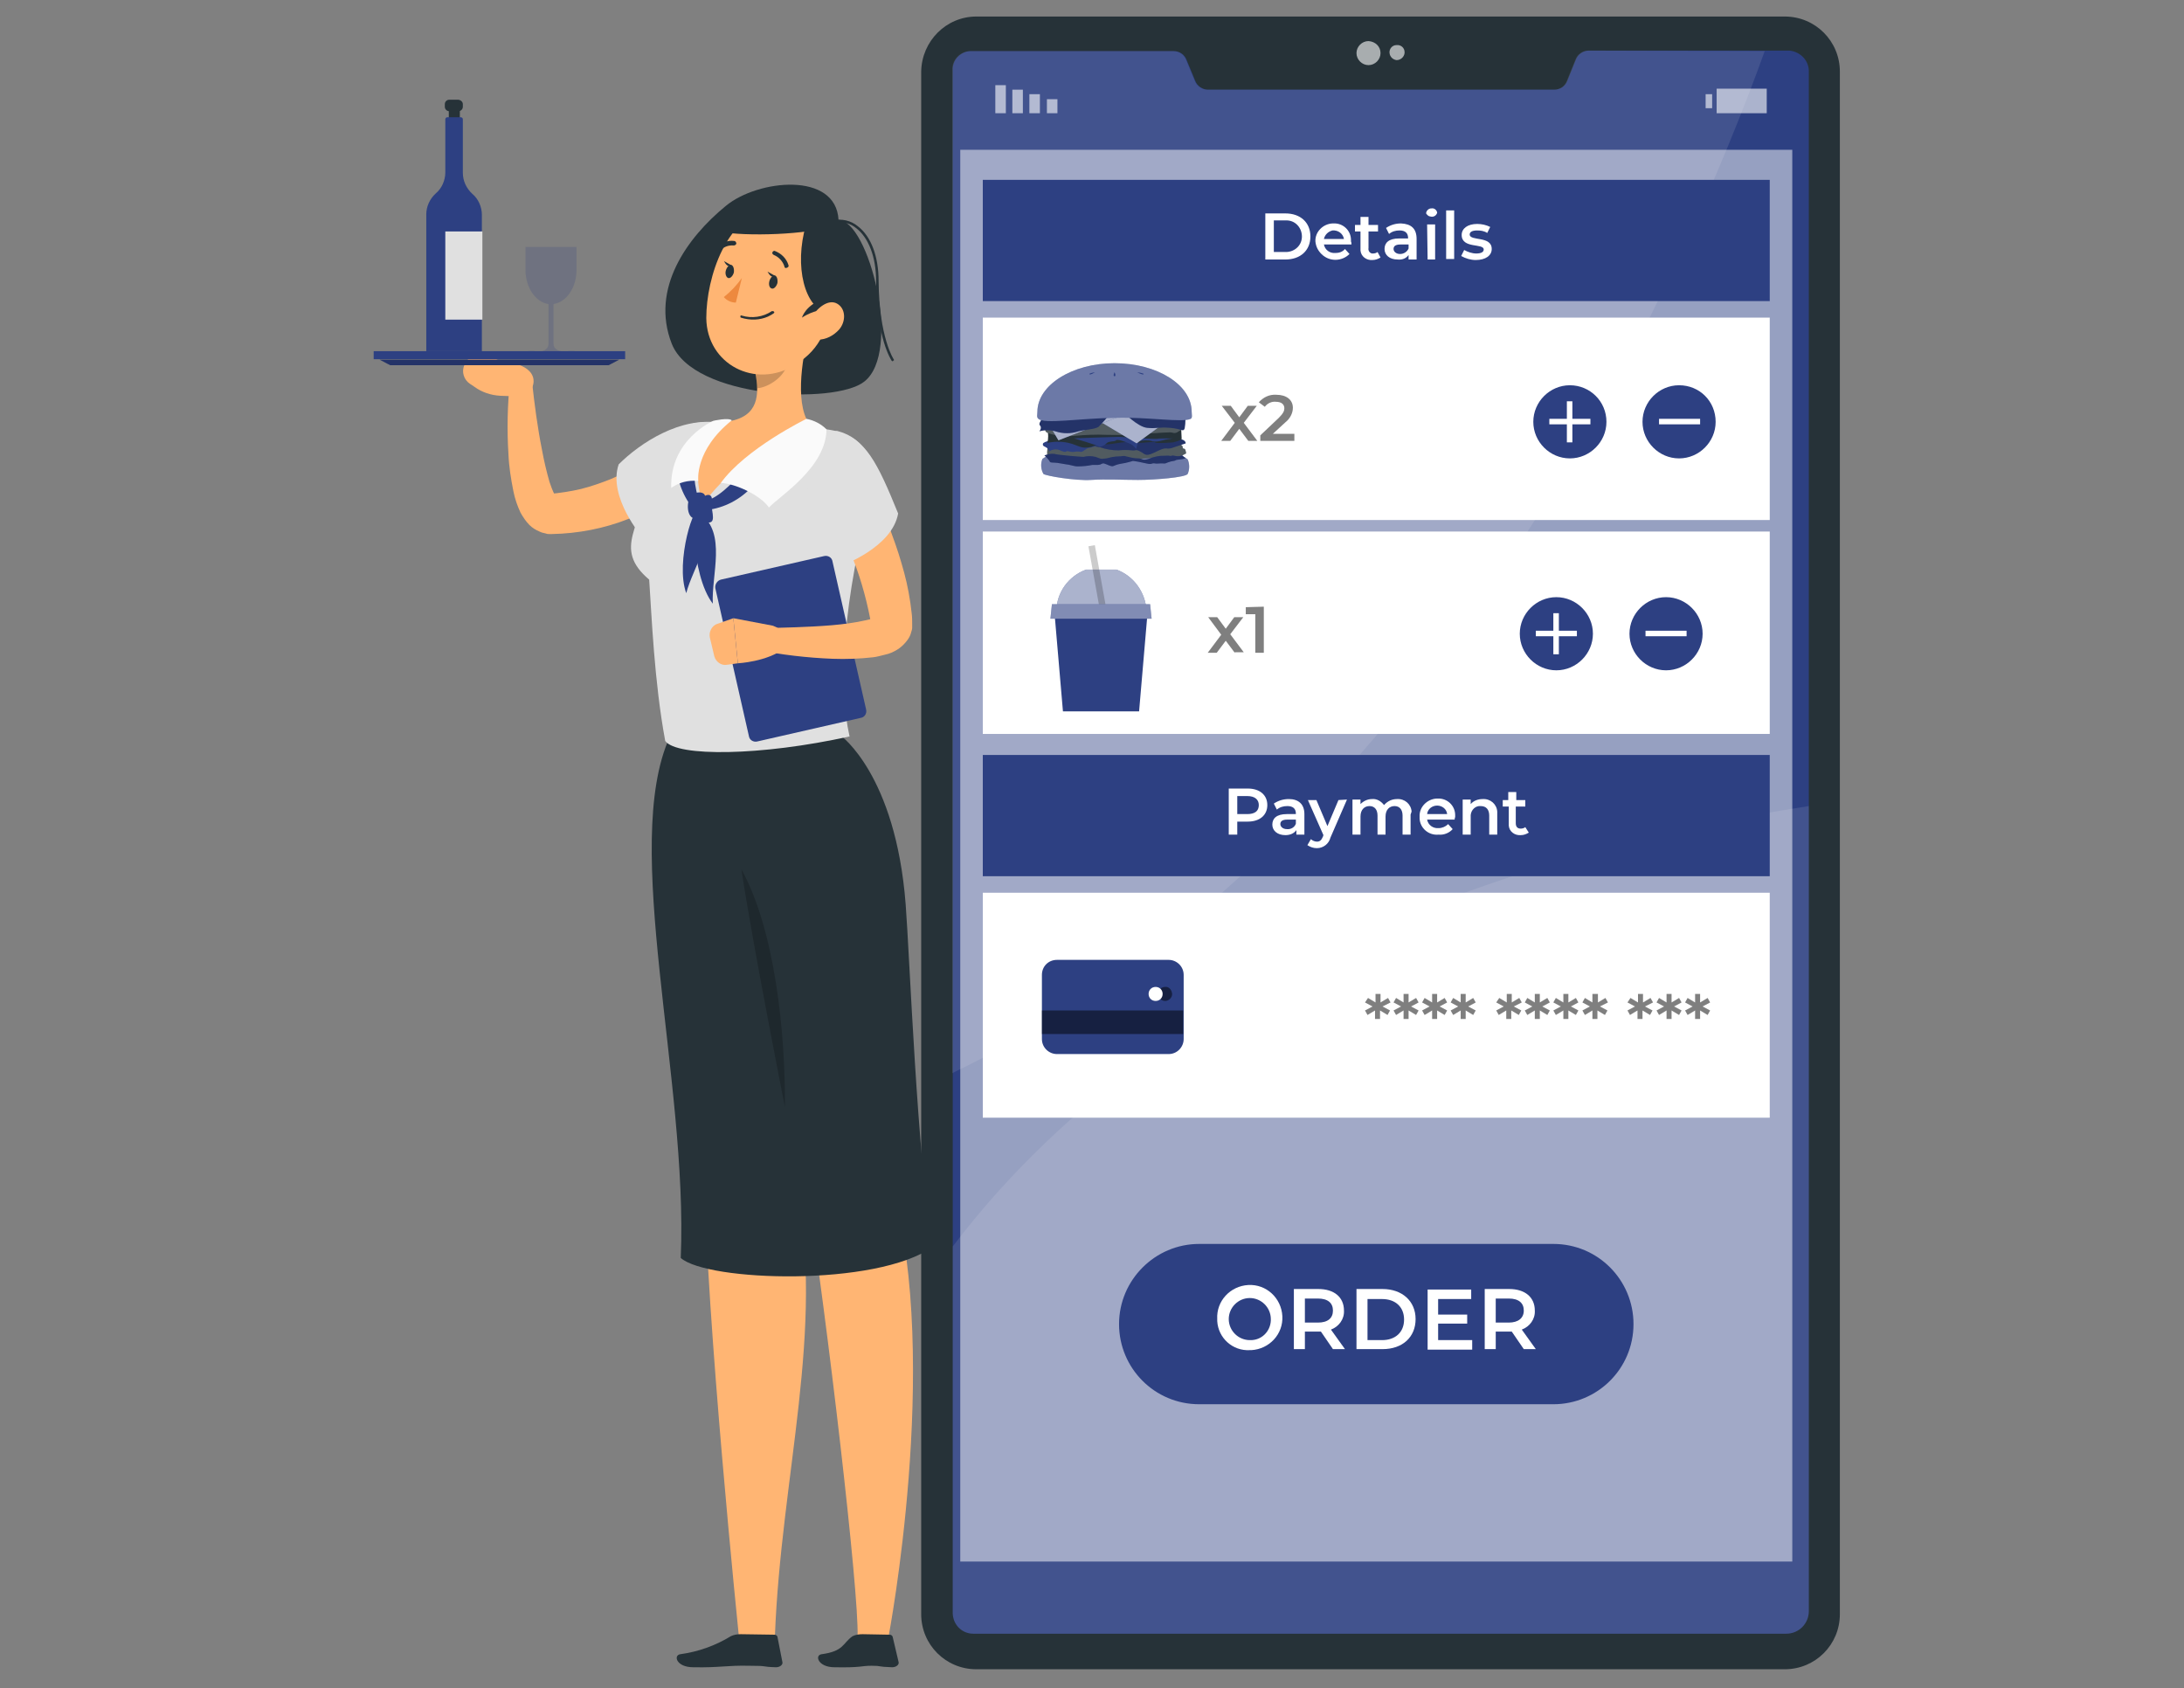 <?xml version="1.0" encoding="utf-8"?>
<!-- Generator: Adobe Illustrator 24.0.1, SVG Export Plug-In . SVG Version: 6.00 Build 0)  -->
<svg version="1.1" id="Camada_1" xmlns="http://www.w3.org/2000/svg" xmlns:xlink="http://www.w3.org/1999/xlink" x="0px" y="0px"
	 viewBox="0 0 436 337" style="enable-background:new 0 0 436 337;" xml:space="preserve">
<rect x="0" y="0" width="436" height="337" fill="#808080" stroke="none"/>
<style type="text/css">
	.st0{fill:#263238;}
	.st1{fill:#2D4082;}
	.st2{opacity:0.1;fill:#FFFFFF;enable-background:new    ;}
	.st3{opacity:0.6;fill:#FFFFFF;enable-background:new    ;}
	.st4{opacity:0.5;fill:#FFFFFF;enable-background:new    ;}
	.st5{fill:#FFFFFF;}
	.st6{opacity:0.5;}
	.st7{opacity:0.3;fill:#FFFFFF;enable-background:new    ;}
	.st8{opacity:0.2;fill:#FFFFFF;enable-background:new    ;}
	.st9{opacity:0.2;enable-background:new    ;}
	.st10{opacity:0.4;fill:#FFFFFF;enable-background:new    ;}
	.st11{fill:#FFB573;}
	.st12{fill:#E0E0E0;}
	.st13{fill:#ED893E;}
	.st14{fill:#FAFAFA;}
	.st15{opacity:0.2;fill:#2D4082;enable-background:new    ;}
</style>
<g id="freepik--Device--inject-70">
	<path class="st0" d="M194.9,3.3h161.4c6.1,0,11,4.9,11,11v307.9c0,6.1-4.9,11-11,11H194.9c-6.1,0-11-4.9-11-11V14.3
		C184,8.2,188.9,3.3,194.9,3.3z"/>
	<path class="st1" d="M361.1,14.4v307.2c0,2.5-2,4.5-4.5,4.5c0,0,0,0-0.1,0H194.3c-2.2,0-4-1.7-4.1-4c0-0.1,0-0.1,0-0.2V14
		c-0.1-2,1.5-3.7,3.5-3.8c0,0,0,0,0,0h40.6c1.2,0,2.2,0.7,2.6,1.8l1.7,4.1c0.4,1.1,1.5,1.8,2.6,1.8h69.1c1.2,0,2.2-0.7,2.6-1.8
		l1.7-4.2c0.4-1.1,1.5-1.8,2.6-1.8h40C359.4,10.3,361.2,12.1,361.1,14.4z"/>
	<path class="st2" d="M352.3,10.2c-15.1,41.9-64.4,157-162.2,204V14c-0.1-2,1.5-3.7,3.5-3.8c0,0,0,0,0,0h40.6c1.2,0,2.2,0.7,2.6,1.8
		l1.7,4.1c0.4,1.1,1.5,1.8,2.6,1.8h69.1c1.2,0,2.2-0.7,2.6-1.8l1.7-4.2c0.4-1.1,1.5-1.8,2.6-1.8L352.3,10.2z"/>
	<path class="st2" d="M361.1,160.9v160.7c0,2.5-2,4.5-4.5,4.5c0,0,0,0-0.1,0H194.3c-2.2,0-4-1.7-4.1-4c0-0.1,0-0.1,0-0.2v-73.1
		C235.3,189.4,313,168.3,361.1,160.9z"/>
	<path class="st3" d="M275.6,10.6c0,1.3-1.1,2.4-2.4,2.4c-1.3,0-2.4-1.1-2.4-2.4c0-1.3,1.1-2.4,2.4-2.4l0,0
		C274.6,8.3,275.6,9.3,275.6,10.6z"/>
	<path class="st3" d="M280.4,10.6c-0.1,0.8-0.8,1.4-1.6,1.4c-0.7-0.1-1.3-0.6-1.4-1.4c-0.1-0.8,0.5-1.6,1.4-1.6
		c0.8-0.1,1.6,0.5,1.6,1.4C280.4,10.5,280.4,10.6,280.4,10.6z"/>
	<rect x="191.7" y="29.9" class="st4" width="166.1" height="281.8"/>
	<rect x="196.2" y="63.4" class="st5" width="157.1" height="40.4"/>
	<rect x="196.2" y="106.1" class="st5" width="157.1" height="40.4"/>
	<rect x="196.2" y="35.9" class="st1" width="157.1" height="24.2"/>
	<g class="st6">
		<path d="M249.2,88l-1.8-2.4l-1.8,2.4h-1.8l2.7-3.6l-2.6-3.4h1.8l1.7,2.3l1.7-2.3h1.8l-2.6,3.4L251,88L249.2,88z"/>
		<path d="M258.4,86.5V88h-6.8v-1.1l3.7-3.5c0.9-0.9,1.1-1.4,1.1-1.9c0-0.8-0.6-1.3-1.7-1.3c-0.8-0.1-1.7,0.3-2.2,1l-1.2-0.9
			c0.9-1,2.1-1.6,3.5-1.5c2,0,3.3,1,3.3,2.6c0,1.1-0.6,2.2-1.5,2.9l-2.5,2.3H258.4z"/>
	</g>
	<path class="st1" d="M320.7,84.2c0,4-3.3,7.3-7.3,7.3s-7.3-3.3-7.3-7.3s3.3-7.3,7.3-7.3c0,0,0,0,0,0
		C317.4,76.9,320.7,80.1,320.7,84.2z"/>
	<rect x="312.8" y="80.1" class="st5" width="1.1" height="8.2"/>
	<rect x="309.3" y="83.6" class="st5" width="8.2" height="1.1"/>
	<path class="st1" d="M342.5,84.2c0,4-3.3,7.3-7.3,7.3s-7.3-3.3-7.3-7.3c0-4,3.3-7.3,7.3-7.3l0,0C339.3,76.9,342.5,80.1,342.5,84.2z
		"/>
	<rect x="331.2" y="83.6" class="st5" width="8.2" height="1.1"/>
	<path class="st1" d="M209.4,90.9c-0.5,0.2-0.9,0.4-1.3,0.7c-0.4,1-0.3,2.1,0.2,3c0.5,0.4,6.4,1.4,9.5,1.2s6.1,0,9.4,0
		c3.3,0,9.5-0.5,9.9-1.2c0.4-0.9,0.4-2,0-2.9c-1.4-1.1-3.1-1.7-4.9-1.6C230.3,90.4,209.4,90.9,209.4,90.9z"/>
	<path class="st7" d="M209.4,90.9c-0.5,0.2-0.9,0.4-1.3,0.7c-0.4,1-0.3,2.1,0.2,3c0.5,0.4,6.4,1.4,9.5,1.2s6.1,0,9.4,0
		c3.3,0,9.5-0.5,9.9-1.2c0.4-0.9,0.4-2,0-2.9c-1.4-1.1-3.1-1.7-4.9-1.6C230.3,90.4,209.4,90.9,209.4,90.9z"/>
	<path class="st0" d="M209.2,88.9c-0.1,0.6-0.3,1.9,0,2.2c1.8,0.8,3.7,1.1,5.7,0.8c2.1-0.2,4.3-0.3,6.5-0.2c3.6,0,5.1,0.2,5.9,0
		c0.7-0.2,1.7-0.2,3.1-0.3c1.3-0.1,3.2-0.2,3.7-0.2c0.5,0,0.8,0.3,1.4,0c0.4-0.2,0.9-0.5,1.3-0.7c0,0-0.1-0.8-0.3-0.9
		c-0.2-0.1-0.4,0-0.4-0.3c0-0.3,0-0.2-0.2-0.4c-0.2-0.3-0.5-0.6-0.5-0.6L209.2,88.9z"/>
	<path class="st8" d="M209.2,88.9c-0.1,0.6-0.3,1.9,0,2.2c1.8,0.8,3.7,1.1,5.7,0.8c2.1-0.2,4.3-0.3,6.5-0.2c3.6,0,5.1,0.2,5.9,0
		c0.7-0.2,1.7-0.2,3.1-0.3c1.3-0.1,3.2-0.2,3.7-0.2c0.5,0,0.8,0.3,1.4,0c0.4-0.2,0.9-0.5,1.3-0.7c0,0-0.1-0.8-0.3-0.9
		c-0.2-0.1-0.4,0-0.4-0.3c0-0.3,0-0.2-0.2-0.4c-0.2-0.3-0.5-0.6-0.5-0.6L209.2,88.9z"/>
	<path class="st1" d="M219.7,89.3c1.1,0.4,2.4,0.6,3.6,0.6c0.9-0.1,1.8-0.1,2.7,0c0.9,0.1,0.6-0.3,1.6,0.2c1,0.5,1,1.1,2.7,0.3
		c1.7-0.8,1.9-0.9,2.5-0.9c0.5,0.1,1,0,1.5-0.2c0.6-0.2,2.4-0.8,2.4-0.8s0.1-0.8-1.5-0.9c-1.5,0-17.5,0.5-17.9,0.9
		C216.8,88.9,219.7,89.3,219.7,89.3z"/>
	<path class="st9" d="M219.7,89.3c1.1,0.4,2.4,0.6,3.6,0.6c0.9-0.1,1.8-0.1,2.7,0c0.9,0.1,0.6-0.3,1.6,0.2c1,0.5,1,1.1,2.7,0.3
		c1.7-0.8,1.9-0.9,2.5-0.9c0.5,0.1,1,0,1.5-0.2c0.6-0.2,2.4-0.8,2.4-0.8s0.1-0.8-1.5-0.9c-1.5,0-17.5,0.5-17.9,0.9
		C216.8,88.9,219.7,89.3,219.7,89.3z"/>
	<path class="st1" d="M210.8,87.7c0,0-2.6,0.4-2.6,0.9c-0.1,0.5,0.4,0.5,0.8,0.8c0.2,0.2,0.4,0.4,0.5,0.7c0.5-0.4,1.3-0.5,1.9-0.3
		c0.9,0.4,1.3,0.5,1.5,0.3c0.2-0.2,0.7,0.2,1.5,0.1c0.4-0.1,0.9-0.1,1.4,0c0.5,0,1.2-0.9,1.7-0.8c0.8-0.2,1.6-0.4,2.4-0.8
		L210.8,87.7z"/>
	<path class="st0" d="M209.1,84.1c-0.2,0.6-0.2,1.2,0,1.7c0.2,0.8,0.2,1.7,0,2.6c1.4-0.3,2.8-0.3,4.2,0c2.1,0.5,2.5,1.3,4.6,0.8
		c0.9-0.4,1.9-0.5,2.9-0.5c1.5,0,3.6-0.7,5.5-0.4c1.8,0.3,4.2-0.3,4.3,0c0.1,0.3,3.6,0,3.6,0s1.7-0.4,1.7-0.7s-0.2-4.3-0.2-4.3
		L209.1,84.1z"/>
	<path class="st1" d="M214.4,87.5c0,0,7.8-0.3,8.9-0.3s1.9,0.2,3.7,0.2c1.3,0.1,2.5,0.2,3.8,0.2c1.7-0.2,3.3,0,3.5-0.1
		c-0.7,0.1-1.5,0.2-2.2,0.4c-0.7,0.2-1.4,0.3-2,0.2c-0.5-0.2-1-0.2-1.6-0.2c-0.1,0.1-1.1,0-1.3,0.3c-0.2,0.3-0.3,1.4-0.4,1.4
		c-0.4-0.5-0.8-0.9-1.4-1.1c-0.9-0.4-2.4-0.9-2.6-0.6c-0.2,0.3-1.5,0.1-1.9,0.6c-0.4,0.4-0.9,0.6-1.4,0.7
		C219.3,88.9,214.4,87.5,214.4,87.5z"/>
	<path class="st0" d="M208.8,84c-0.1,0.6-0.3,1.9,0,2.2s2.5,1.1,5.7,0.8c2.1-0.2,4.3-0.3,6.4-0.2c3.6,0,5.1,0.2,5.9,0
		c1-0.2,2-0.3,3.1-0.3c1.3-0.1,3.2-0.2,3.7-0.2s0.8,0.3,1.4,0c0.4-0.3,0.9-0.5,1.3-0.7c0,0-0.1-0.8-0.3-0.9c-0.2-0.1-0.4,0-0.4-0.3
		c0-0.3,0-0.2-0.2-0.4l-0.5-0.6L208.8,84z"/>
	<path class="st8" d="M208.8,84c-0.1,0.6-0.3,1.9,0,2.2s2.5,1.1,5.7,0.8c2.1-0.2,4.3-0.3,6.4-0.2c3.6,0,5.1,0.2,5.9,0
		c1-0.2,2-0.3,3.1-0.3c1.3-0.1,3.2-0.2,3.7-0.2s0.8,0.3,1.4,0c0.4-0.3,0.9-0.5,1.3-0.7c0,0-0.1-0.8-0.3-0.9c-0.2-0.1-0.4,0-0.4-0.3
		c0-0.3,0-0.2-0.2-0.4l-0.5-0.6L208.8,84z"/>
	<polygon class="st1" points="217,82.6 226.9,88.5 235.4,82.3 	"/>
	<polygon class="st3" points="217,82.6 226.9,88.5 235.4,82.3 	"/>
	<polygon class="st1" points="208.1,82.5 211.3,87.9 224.6,82.7 	"/>
	<polygon class="st3" points="208.1,82.5 211.3,87.9 224.6,82.7 	"/>
	<path class="st1" d="M208.8,82.8c0,0-1.7,1.6-1.2,2.1c0.5,0.5-0.1,1.2-0.1,1.2c1-0.3,2.2-0.3,3.2,0c1.5,0.5,3.1,0.5,4.6,0
		c1-0.3,3.3-0.4,4-0.9c0.9-0.9,1.7-1.8,2.4-2.8L208.8,82.8z"/>
	<path class="st1" d="M224.3,82.3c0,0,2.8,2.9,4.7,3.1c2,0.2,2.2-0.2,4.6,0s2.6,0.9,2.9,0.1c0.2-1.2,0.2-2.4,0-3.5L224.3,82.3z"/>
	<path class="st9" d="M208.8,82.8c0,0-1.7,1.6-1.2,2.1c0.5,0.5-0.1,1.2-0.1,1.2c1-0.3,2.2-0.3,3.2,0c1.5,0.5,3.1,0.5,4.6,0
		c1-0.3,3.3-0.4,4-0.9c0.9-0.9,1.7-1.8,2.4-2.8L208.8,82.8z"/>
	<path class="st9" d="M224.3,82.3c0,0,2.8,2.9,4.7,3.1c2,0.2,2.2-0.2,4.6,0s2.6,0.9,2.9,0.1c0.2-1.2,0.2-2.4,0-3.5L224.3,82.3z"/>
	<path class="st1" d="M208.5,90.9c0.6-0.2,1.3-0.4,2-0.3c0.4,0.2,5.4,0.6,5.8,0.6c0.8-0.2,1.6-0.2,2.4,0c1,0.3,0.8,0.5,2.2,0.3
		c0.8-0.2,1.6-0.4,2.5-0.4c0.7,0,0.9-0.2,1.4,0c0.8,0.2,1.6,0.4,2.4,0.4c0.9,0,0.8,0.5,2.1,0.1c0.7-0.3,1.5-0.5,2.3-0.6
		c0.7,0,1.7-0.1,2,0s0.1-0.2,1,0c0.5,0.1,0.9,0.1,1.4-0.1c0.2,0.2,0.4,0.4,0.6,0.5c0.3,0.2-1.2,0.3-1.7,0.4
		c-0.5,0.1,0.2,0.1-1.1,0.3c-1.2,0.3-0.9,0.5-1.8,0.4c-1,0-0.9,0.1-1.5,0c-0.7-0.1-0.4,0.3-1.7,0c-0.9-0.2-1.8-0.4-2.7-0.5
		c-0.2,0,0.6-0.1-0.6,0.2s-0.3,0.1-1.9,0.4c-1.5,0.3-1.2,0.7-2.2,0.3c-1-0.4-1.1-0.5-1.5-0.3s-0.1,0.1-0.7,0.2c-0.7,0-0.4,0-1.1,0
		c-1,0.2-2,0.3-3,0.3c-0.7,0-1.7-0.4-2.2-0.4c-0.6-0.1-1.2-0.2-1.8-0.3c-0.8-0.1-1.3,0-1.5-0.2C209.4,91.7,208.5,90.9,208.5,90.9z"
		/>
	<path class="st9" d="M208.5,90.9c0.6-0.2,1.3-0.4,2-0.3c0.4,0.2,5.4,0.6,5.8,0.6c0.8-0.2,1.6-0.2,2.4,0c1,0.3,0.8,0.5,2.2,0.3
		c0.8-0.2,1.6-0.4,2.5-0.4c0.7,0,0.9-0.2,1.4,0c0.8,0.2,1.6,0.4,2.4,0.4c0.9,0,0.8,0.5,2.1,0.1c0.7-0.3,1.5-0.5,2.3-0.6
		c0.7,0,1.7-0.1,2,0s0.1-0.2,1,0c0.5,0.1,0.9,0.1,1.4-0.1c0.2,0.2,0.4,0.4,0.6,0.5c0.3,0.2-1.2,0.3-1.7,0.4
		c-0.5,0.1,0.2,0.1-1.1,0.3c-1.2,0.3-0.9,0.5-1.8,0.4c-1,0-0.9,0.1-1.5,0c-0.7-0.1-0.4,0.3-1.7,0c-0.9-0.2-1.8-0.4-2.7-0.5
		c-0.2,0,0.6-0.1-0.6,0.2s-0.3,0.1-1.9,0.4c-1.5,0.3-1.2,0.7-2.2,0.3c-1-0.4-1.1-0.5-1.5-0.3s-0.1,0.1-0.7,0.2c-0.7,0-0.4,0-1.1,0
		c-1,0.2-2,0.3-3,0.3c-0.7,0-1.7-0.4-2.2-0.4c-0.6-0.1-1.2-0.2-1.8-0.3c-0.8-0.1-1.3,0-1.5-0.2C209.4,91.7,208.5,90.9,208.5,90.9z"
		/>
	<path class="st1" d="M237.7,83.6c0.4-0.2,0.2-0.9,0.2-1.4c0-5.4-6.9-9.7-15.4-9.7s-15.4,4.4-15.4,9.7c0,0.5-0.2,1.1,0.2,1.4
		c1.2,1.1,8.1-0.1,15.3-0.2C229.1,83.2,236.1,84.4,237.7,83.6z"/>
	<path class="st7" d="M237.7,83.6c0.4-0.2,0.2-0.9,0.2-1.4c0-5.4-6.9-9.7-15.4-9.7s-15.4,4.4-15.4,9.7c0,0.5-0.2,1.1,0.2,1.4
		c1.2,1.1,8.1-0.1,15.3-0.2C229.1,83.2,236.1,84.4,237.7,83.6z"/>
	<path class="st1" d="M222.5,74.3c0,0,0.4,0.8,0,0.8S222.5,74.3,222.5,74.3z"/>
	<path class="st1" d="M227,74.3c0,0,1.5,0.2,1.3,0.4C228.1,74.9,227,74.3,227,74.3z"/>
	<path class="st1" d="M218.6,74.3c0,0-0.9,0.6-1.1,0.4S218.6,74.3,218.6,74.3z"/>
	<g class="st6">
		<path d="M246.5,130.3l-1.8-2.4l-1.8,2.4h-1.8l2.7-3.6l-2.6-3.5h1.8l1.7,2.3l1.7-2.3h1.8l-2.6,3.4l2.7,3.6H246.5z"/>
		<path d="M252.3,121.1v9.2h-1.7v-7.7h-1.9v-1.4L252.3,121.1z"/>
	</g>
	<path class="st1" d="M318,126.5c0,4-3.3,7.3-7.3,7.3c-4,0-7.3-3.3-7.3-7.3c0-4,3.3-7.3,7.3-7.3c0,0,0,0,0,0
		C314.7,119.2,318,122.5,318,126.5z"/>
	<rect x="310.1" y="122.4" class="st5" width="1.1" height="8.2"/>
	<rect x="306.6" y="125.9" class="st5" width="8.2" height="1.1"/>
	<path class="st1" d="M339.9,126.5c0,4-3.3,7.3-7.3,7.3c-4,0-7.3-3.3-7.3-7.3c0-4,3.3-7.3,7.3-7.3c0,0,0,0,0,0
		C336.6,119.2,339.9,122.5,339.9,126.5z"/>
	<rect x="328.5" y="125.9" class="st5" width="8.2" height="1.1"/>
	<path class="st1" d="M222.9,113.7h-6.1c-3.5,1.3-5.9,4.6-5.9,8.3h18C228.7,118.3,226.4,115,222.9,113.7z"/>
	<path class="st3" d="M222.9,113.7h-6.1c-3.5,1.3-5.9,4.6-5.9,8.3h18C228.7,118.3,226.4,115,222.9,113.7z"/>
	
		<rect x="219.1" y="108.7" transform="matrix(0.984 -0.177 0.177 0.984 -17.548 40.865)" class="st9" width="1.3" height="19.6"/>
	<polygon class="st1" points="227.4,142 229.1,122.2 210.5,122.2 212.2,142 	"/>
	<polygon class="st1" points="229.9,123.5 209.7,123.5 210,120.6 229.6,120.6 	"/>
	<polygon class="st10" points="229.9,123.5 209.7,123.5 210,120.6 229.6,120.6 	"/>
	<rect x="196.2" y="150.7" class="st1" width="157.1" height="24.2"/>
	<path class="st5" d="M253,160.7c0,2-1.5,3.3-3.9,3.3h-2.1v2.6h-1.7v-9.2h3.8C251.5,157.4,253,158.7,253,160.7z M251.3,160.7
		c0-1.1-0.8-1.8-2.3-1.8h-2v3.6h2C250.5,162.5,251.3,161.9,251.3,160.7L251.3,160.7z"/>
	<path class="st5" d="M260.4,162.5v4.1h-1.6v-0.9c-0.5,0.7-1.3,1-2.2,1c-1.6,0-2.6-0.9-2.6-2.1s0.8-2.1,2.9-2.1h1.8v-0.1
		c0-1-0.6-1.5-1.7-1.5c-0.8,0-1.5,0.2-2.1,0.7l-0.6-1.2c0.9-0.6,1.9-0.9,3-0.9C259.2,159.5,260.4,160.5,260.4,162.5z M258.7,164.4
		v-0.8H257c-1.1,0-1.4,0.4-1.4,0.9s0.5,1,1.3,1C257.7,165.6,258.5,165.1,258.7,164.4L258.7,164.4z"/>
	<path class="st5" d="M268.9,159.6l-3.3,7.6c-0.3,1.2-1.4,2.1-2.7,2.1c-0.7,0-1.3-0.2-1.9-0.6l0.7-1.2c0.3,0.3,0.8,0.5,1.2,0.5
		c0.6,0,0.9-0.3,1.2-1l0.1-0.3l-3.1-7h1.7l2.2,5.2l2.2-5.2L268.9,159.6z"/>
	<path class="st5" d="M281.6,162.6v4H280v-3.8c0-1.2-0.6-1.9-1.6-1.9s-1.8,0.7-1.8,2.1v3.6H275v-3.8c0-1.2-0.6-1.9-1.6-1.9
		c-1,0-1.8,0.7-1.8,2.1v3.6h-1.6v-7h1.6v0.9c0.6-0.6,1.4-1,2.3-1c0.9-0.1,1.8,0.4,2.4,1.2c0.7-0.8,1.6-1.2,2.6-1.2
		c1.5-0.1,2.8,1,2.9,2.5C281.7,162.2,281.7,162.4,281.6,162.6z"/>
	<path class="st5" d="M290.4,163.6h-5.5c0.2,1.1,1.2,1.8,2.3,1.7c0.7,0,1.4-0.3,1.9-0.8l0.9,1c-0.7,0.8-1.8,1.2-2.8,1.1
		c-2,0.2-3.7-1.3-3.8-3.2c0-0.1,0-0.2,0-0.4c-0.1-1.9,1.5-3.5,3.4-3.6c0.1,0,0.2,0,0.2,0c1.9-0.1,3.5,1.4,3.5,3.3c0,0.1,0,0.2,0,0.4
		C290.4,163.3,290.4,163.5,290.4,163.6z M284.9,162.5h4c-0.1-1-1-1.7-2-1.7C285.9,160.8,285,161.5,284.9,162.5L284.9,162.5z"/>
	<path class="st5" d="M298.9,162.6v4h-1.6v-3.8c0-1.2-0.6-1.9-1.7-1.9c-1-0.1-1.9,0.7-2,1.8c0,0.1,0,0.2,0,0.4v3.5H292v-7h1.6v0.9
		c0.6-0.7,1.5-1,2.4-1c1.5-0.1,2.8,1,2.9,2.5C298.9,162.2,298.9,162.4,298.9,162.6z"/>
	<path class="st5" d="M305.2,166.2c-0.5,0.3-1,0.5-1.6,0.5c-1.2,0.1-2.3-0.7-2.4-1.9c0-0.1,0-0.3,0-0.4V161H300v-1.3h1.1v-1.6h1.6
		v1.6h1.8v1.3h-1.9v3.3c0,0.7,0.3,1.1,1,1.1c0.3,0,0.7-0.1,0.9-0.3L305.2,166.2z"/>
	<rect x="196.2" y="178.2" class="st5" width="157.1" height="44.9"/>
	<g class="st6">
		<path d="M276,200.9l1.5,0.8l-0.5,0.9l-1.5-0.9v1.7h-1v-1.7l-1.5,0.9l-0.5-0.9l1.5-0.8l-1.5-0.8l0.6-0.9l1.5,0.9v-1.7h1v1.7
			l1.5-0.9l0.5,0.9L276,200.9z"/>
		<path d="M281.7,200.9l1.5,0.8l-0.5,0.9l-1.5-0.9v1.7h-1v-1.7l-1.5,0.9l-0.5-0.9l1.5-0.8l-1.5-0.8l0.5-0.9l1.5,0.9v-1.7h1v1.7
			l1.5-0.9l0.5,0.9L281.7,200.9z"/>
		<path d="M287.4,200.9l1.5,0.8l-0.5,0.9l-1.5-0.9v1.7h-1v-1.7l-1.5,0.9l-0.5-0.9l1.5-0.8l-1.5-0.8l0.5-0.9l1.5,0.9v-1.7h1v1.7
			l1.5-0.9l0.5,0.9L287.4,200.9z"/>
		<path d="M293.1,200.9l1.5,0.8l-0.5,0.9l-1.5-0.9v1.7h-1v-1.7l-1.5,0.9l-0.5-0.9l1.5-0.8l-1.5-0.8l0.5-0.9l1.5,0.9v-1.7h1v1.7
			l1.5-0.9l0.5,0.9L293.1,200.9z"/>
		<path d="M302.2,200.9l1.5,0.8l-0.5,0.9l-1.5-0.9v1.7h-1v-1.7l-1.5,0.9l-0.5-0.9l1.5-0.8l-1.5-0.8l0.6-0.9l1.5,0.9v-1.7h1v1.7
			l1.5-0.9l0.5,0.9L302.2,200.9z"/>
		<path d="M307.9,200.9l1.5,0.8l-0.5,0.9l-1.5-0.9v1.7h-1v-1.7l-1.5,0.9l-0.5-0.9l1.5-0.8l-1.5-0.8l0.5-0.9l1.5,0.9v-1.7h1v1.7
			l1.5-0.9l0.5,0.9L307.9,200.9z"/>
		<path d="M313.6,200.9l1.5,0.8l-0.5,0.9l-1.5-0.9v1.7h-1v-1.7l-1.5,0.9l-0.5-0.9l1.5-0.8l-1.5-0.8l0.5-0.9l1.5,0.9v-1.7h1v1.7
			l1.5-0.9l0.5,0.9L313.6,200.9z"/>
		<path d="M319.4,200.9l1.5,0.8l-0.5,0.9l-1.5-0.9v1.7h-1v-1.7l-1.5,0.9l-0.5-0.9l1.5-0.8l-1.5-0.8l0.5-0.9l1.5,0.9v-1.7h1.1v1.7
			l1.5-0.9l0.5,0.9L319.4,200.9z"/>
		<path d="M328.4,200.9l1.5,0.8l-0.5,0.9l-1.5-0.9v1.7h-1v-1.7l-1.5,0.9l-0.5-0.9l1.5-0.8l-1.5-0.8l0.6-0.9l1.5,0.9v-1.7h1v1.7
			l1.5-0.9l0.5,0.9L328.4,200.9z"/>
		<path d="M334.2,200.9l1.5,0.8l-0.5,0.9l-1.5-0.9v1.7h-1v-1.7l-1.5,0.9l-0.5-0.9l1.5-0.8l-1.5-0.8l0.5-0.9l1.5,0.9v-1.7h1v1.7
			l1.5-0.9l0.5,0.9L334.2,200.9z"/>
		<path d="M339.9,200.9l1.5,0.8l-0.5,0.9l-1.5-0.9v1.7h-1v-1.7l-1.5,0.9l-0.5-0.9l1.5-0.8l-1.5-0.8l0.5-0.9l1.5,0.9v-1.7h1v1.7
			l1.5-0.9l0.5,0.9L339.9,200.9z"/>
	</g>
	<path class="st1" d="M211,191.6h22.3c1.6,0,3,1.3,3,3v12.8c0,1.6-1.3,3-3,3H211c-1.6,0-3-1.3-3-3v-12.8
		C208,192.9,209.3,191.6,211,191.6z"/>
	<g class="st6">
		<rect x="208" y="201.7" width="28.2" height="4.7"/>
	</g>
	<g class="st6">
		<path d="M234,198.4c0,0.8-0.7,1.4-1.4,1.4c-0.8,0-1.4-0.7-1.4-1.4c0-0.8,0.6-1.4,1.4-1.4C233.3,196.9,233.9,197.5,234,198.4
			C234,198.3,234,198.3,234,198.4z"/>
	</g>
	<path class="st5" d="M232.1,198.4c0,0.8-0.6,1.4-1.4,1.4c-0.8,0-1.4-0.6-1.4-1.4c0-0.8,0.6-1.4,1.4-1.4c0,0,0,0,0,0
		C231.5,197,232.1,197.6,232.1,198.4z"/>
	<path class="st1" d="M239.4,248.3h70.7c8.9,0,16,7.2,16,16l0,0c0,8.9-7.2,16-16,16h-70.7c-8.9,0-16-7.2-16-16l0,0
		C223.4,255.5,230.6,248.3,239.4,248.3z"/>
	<path class="st5" d="M243,263.3c-0.2-3.6,2.6-6.6,6.2-6.8s6.6,2.6,6.8,6.2c0.2,3.6-2.6,6.6-6.2,6.8c-0.1,0-0.2,0-0.3,0
		c-3.4,0.2-6.3-2.4-6.5-5.8C243,263.6,243,263.5,243,263.3z M253.7,263.3c0-2.3-1.9-4.2-4.2-4.2s-4.2,1.9-4.2,4.2
		c0,2.3,1.9,4.2,4.2,4.2c0,0,0,0,0,0c2.3,0.1,4.1-1.7,4.2-3.9C253.7,263.5,253.7,263.4,253.7,263.3z"/>
	<path class="st5" d="M266.1,269.3l-2.4-3.5h-3.2v3.5h-2.2v-12h4.9c3.1,0,5.1,1.6,5.1,4.3c0.1,1.7-1,3.2-2.6,3.8l2.8,3.9
		L266.1,269.3z M263.1,259.2h-2.6v4.8h2.6c2,0,3-0.9,3-2.4S265.1,259.2,263.1,259.2z"/>
	<path class="st5" d="M270.8,257.3h5.2c3.9,0,6.6,2.4,6.6,6c0,3.6-2.6,6-6.6,6h-5.2V257.3z M275.9,267.5c2.7,0,4.4-1.6,4.4-4.1
		c0-2.5-1.7-4.1-4.4-4.1H273v8.2H275.9z"/>
	<path class="st5" d="M293.9,267.5v1.9H285v-12h8.7v1.9h-6.6v3.1h5.8v1.8h-5.8v3.3L293.9,267.5z"/>
	<path class="st5" d="M304.2,269.3l-2.4-3.5h-3.2v3.5h-2.2v-12h4.9c3.1,0,5.1,1.6,5.1,4.3c0.1,1.7-1,3.2-2.6,3.8l2.8,3.9
		L304.2,269.3z M301.2,259.2h-2.6v4.8h2.6c1.9,0,3-0.9,3-2.4S303.2,259.2,301.2,259.2z"/>
	<path class="st5" d="M252.6,42.6h4c3,0,5,1.8,5,4.6s-2,4.6-5,4.6h-4L252.6,42.6z M256.5,50.3c1.7,0.1,3.3-1.1,3.4-2.9
		c0.1-1.7-1.1-3.3-2.9-3.4c-0.2,0-0.4,0-0.5,0h-2.2v6.3H256.5z"/>
	<path class="st5" d="M269.8,48.8h-5.5c0.2,1.1,1.2,1.8,2.3,1.7c0.7,0,1.4-0.2,1.9-0.8l0.9,1c-1.5,1.5-4,1.6-5.6,0
		c-0.7-0.7-1.1-1.5-1.2-2.5c-0.1-1.9,1.5-3.5,3.4-3.6c0.1,0,0.2,0,0.2,0c1.9-0.1,3.5,1.4,3.5,3.3c0,0.1,0,0.2,0,0.3
		C269.8,48.4,269.8,48.6,269.8,48.8z M264.3,47.7h4c-0.2-1.1-1.2-1.8-2.3-1.7C265.2,46.2,264.5,46.8,264.3,47.7z"/>
	<path class="st5" d="M275.6,51.4c-0.5,0.3-1,0.5-1.6,0.5c-1.2,0.1-2.3-0.7-2.4-1.9c0-0.1,0-0.3,0-0.4v-3.4h-1.1v-1.3h1.1v-1.6h1.6
		v1.6h1.9v1.3h-1.9v3.3c-0.1,0.5,0.2,1,0.7,1.1c0.1,0,0.2,0,0.2,0c0.3,0,0.7-0.1,0.9-0.3L275.6,51.4z"/>
	<path class="st5" d="M282.8,47.7v4.1h-1.6v-0.9c-0.5,0.7-1.3,1-2.2,0.9c-1.6,0-2.6-0.9-2.6-2.1s0.8-2.1,2.9-2.1h1.8v-0.1
		c0-1-0.6-1.5-1.7-1.5c-0.8,0-1.5,0.2-2.1,0.7l-0.6-1.2c0.9-0.6,1.9-0.9,3-0.9C281.7,44.7,282.8,45.6,282.8,47.7z M281.2,49.6v-0.8
		h-1.6c-1.1,0-1.4,0.4-1.4,0.9c0,0.5,0.5,1,1.3,1C280.2,50.7,280.9,50.3,281.2,49.6L281.2,49.6z"/>
	<path class="st5" d="M284.7,42.6c0-0.5,0.5-1,1-1c0,0,0.1,0,0.1,0c0.5-0.1,1,0.3,1.1,0.8c0,0,0,0.1,0,0.1c-0.2,0.6-0.8,0.9-1.4,0.7
		C285.2,43.2,284.9,42.9,284.7,42.6L284.7,42.6z M284.9,44.8h1.6v7H285L284.9,44.8z"/>
	<path class="st5" d="M288.7,42h1.6v9.7h-1.6V42z"/>
	<path class="st5" d="M291.7,51.1l0.6-1.2c0.7,0.4,1.6,0.7,2.4,0.7c1,0,1.5-0.3,1.5-0.8c0-1.3-4.4-0.1-4.4-2.9
		c0-1.3,1.2-2.2,3.1-2.2c0.9,0,1.8,0.2,2.6,0.6l-0.6,1.2c-0.6-0.4-1.3-0.5-2-0.5c-1,0-1.5,0.3-1.5,0.8c0,1.4,4.4,0.2,4.4,2.9
		c0,1.3-1.2,2.2-3.2,2.2C293.6,51.9,292.6,51.6,291.7,51.1z"/>
	<rect x="209" y="19.8" class="st3" width="2.1" height="2.8"/>
	<rect x="205.5" y="18.8" class="st3" width="2.1" height="3.8"/>
	<rect x="202.1" y="17.9" class="st3" width="2.1" height="4.7"/>
	<rect x="198.7" y="17" class="st3" width="2.1" height="5.6"/>
	<rect x="340.5" y="18.8" class="st3" width="1.3" height="2.8"/>
	<rect x="342.7" y="17.7" class="st3" width="10" height="4.9"/>
</g>
<g id="freepik--character-1--inject-71">
	<path class="st0" d="M144.9,41.1c-7.7,6.3-15.1,16.5-10.8,27.5s32.5,12.2,38.4,7.6c7.7-5.9,0.9-32.2-5.1-32.3
		C166.9,34.2,151.3,35.8,144.9,41.1z"/>
	<path class="st11" d="M134.1,147.5c0,0,3.1,56,6.5,86.3c0.3,28.5,6.9,92.8,6.9,92.8h7.2c1.2-31.9,10.1-61.7,4.2-89.9
		c13.8-55.3,4.3-89.2,4.3-89.2L134.1,147.5z"/>
	<path class="st11" d="M142,147.5c0,0,14.8,62.1,18.9,88.6c4.3,27.8,10.6,81.7,10.3,90.5h6.2c0,0,10.4-54.6,0.8-89.5
		c8-78.7-11.7-89.5-11.7-89.5L142,147.5z"/>
	<path class="st11" d="M106.5,75.7c-0.5-3.4-6.6-3.6-6.6-3.6l-3-1.5c-1.1-0.7-2.5-0.3-3.2,0.7l-1,1.6c-0.6,1.3-0.1,2.9,1.1,3.7
		l0.9,0.6c1.5,1.1,3.3,1.7,5.2,1.8l2.7,0.1c0.6,0,1.2,0,1.8-0.2C105.8,78.5,106.7,77.1,106.5,75.7L106.5,75.7z"/>
	<path class="st11" d="M138.9,95.3c-0.4,0.4-0.6,0.6-0.8,0.8l-0.8,0.7c-0.5,0.4-1,0.8-1.6,1.2c-1.1,0.8-2.1,1.5-3.3,2.2
		c-2.2,1.3-4.6,2.5-7,3.4c-4.8,1.9-10,2.9-15.2,3h-0.5c-0.2,0-0.5,0-0.7-0.1c-0.5-0.1-0.9-0.2-1.3-0.4c-0.7-0.3-1.4-0.7-2-1.3
		c-0.7-0.7-1.3-1.6-1.8-2.5c-0.6-1.3-1.1-2.7-1.4-4.2c-0.5-2.5-0.9-5-1-7.5c-0.3-4.8-0.2-9.7,0.3-14.5c0.1-1.2,1.2-2.1,2.4-2
		c1,0.1,1.8,0.9,2,1.9v0.1c0.5,4.6,1.1,9.2,2,13.7c0.4,2.2,0.9,4.3,1.5,6.4c0.3,0.9,0.6,1.7,1,2.5c0.2,0.3,0.4,0.4,0.3,0.3
		c-0.1-0.1-0.3-0.2-0.5-0.3c-0.2-0.1-0.3-0.1-0.5-0.1h-0.3l0,0c2.1-0.2,4.2-0.5,6.3-1c2-0.5,4-1.2,6-2c1.9-0.8,3.8-1.8,5.6-3
		c0.9-0.6,1.8-1.1,2.6-1.8c0.4-0.3,0.8-0.6,1.2-0.9l0.6-0.5l0.4-0.4l0.3-0.2c1.8-1.6,4.6-1.5,6.2,0.3
		C140.6,91,140.6,93.7,138.9,95.3L138.9,95.3z"/>
	<path class="st12" d="M143.7,84.4c-7.8-1.3-15.9,4-20.2,8.3c-2.2,6.6,4.8,14.6,4.8,14.6s10-6.1,13.6-10.3
		C145.5,92.8,148.2,85.1,143.7,84.4z"/>
	<path class="st0" d="M167.8,146.8c0,0,11,7.8,13,33.7c0.8,10.2,2.3,50.9,5.4,68.4c-11.3,8-45,6.9-50.3,2.2
		c1.5-35.4-12-82.4-2.2-104C150.1,145.1,167.8,146.8,167.8,146.8z"/>
	<path class="st9" d="M156.7,221c0.1-14.9-2-35.4-8.7-47.5C150.3,188.7,156.7,221,156.7,221z"/>
	<path class="st12" d="M128.7,96.4c0,8.4-6.7,12.9,0.9,19.3c0.5,7.3,1,20.3,3.2,32.2c2.3,3.2,19.2,3,36.8-0.9
		c-2.3-10.2-1.4-26.8,4.6-49.4c1.3-5-1.8-10.2-6.8-11.5c-0.2-0.1-0.5-0.1-0.7-0.1c-1.4-0.3-3-0.5-4.5-0.7c-5.5-0.8-11-1.2-16.6-1.2
		c-1.8,0-3.6,0.1-5.4,0.2C133.7,84.7,128.7,90,128.7,96.4z"/>
	<path class="st1" d="M143.9,115.7l20.6-4.7c0.8-0.2,1.6,0.3,1.7,1.1l6.7,29.5c0.2,0.8-0.3,1.6-1.1,1.7l-20.6,4.7
		c-0.8,0.2-1.6-0.3-1.7-1.1l-6.7-29.5C142.7,116.6,143.2,115.9,143.9,115.7z"/>
	<path class="st1" d="M147.5,94.9c0,0-3.3,4-6.1,4.9l-0.3,2c3.5-0.4,6.7-2.1,9.1-4.7L147.5,94.9z"/>
	<path class="st1" d="M138.5,92.5c0,0-0.1,5.2,1.3,7.7l-1.1,1.7c-2.3-2.6-3.6-6-3.7-9.5L138.5,92.5z"/>
	<path class="st11" d="M161.4,66.6c-1.3,5.2-2.9,14.9,0.7,18.7c0,0-13.2,3.6-21.8,15.4c-3.9-12.4,5.2-16.6,5.2-16.6
		c6-1,6.1-5.4,5.3-9.6L161.4,66.6z"/>
	<path class="st9" d="M157.1,69.8l-6.3,4.7c0.2,1,0.3,2,0.4,3c2.3-0.2,5.5-2.4,5.9-4.8C157.2,71.7,157.2,70.8,157.1,69.8z"/>
	<path class="st11" d="M167.5,57.3c-2.5,8.5-3.4,12.1-8.7,15.5c-8,5-17.7-0.1-17.8-9.3c0-8.2,4.1-20.7,13.2-22
		S170.1,48.8,167.5,57.3z"/>
	<path class="st0" d="M160.9,44.9c-2.4,8.2-0.3,16.7,4.5,17.7c6.8-2.5,6.4-10.1,4.7-13.5C168.4,45.7,162.3,40.2,160.9,44.9z"/>
	<path class="st0" d="M164.6,59.6c-3.8,1.2-4.5,3.8-4.5,3.8s2.6-1.8,5.1-1.5C164.8,61.2,164.6,60.4,164.6,59.6z"/>
	<path class="st0" d="M155.2,56.5c-0.2,0.7-0.7,1.2-1.1,1.1c-0.5-0.1-0.7-0.8-0.5-1.5s0.7-1.2,1.1-1.1
		C155.1,55.1,155.3,55.8,155.2,56.5z"/>
	<path class="st0" d="M146.5,54.4c-0.2,0.7-0.7,1.2-1.1,1.1s-0.7-0.8-0.5-1.5c0.2-0.7,0.7-1.2,1.1-1.1
		C146.4,53,146.6,53.7,146.5,54.4z"/>
	<path class="st0" d="M146.1,53l-1.6-0.9C144.6,52.1,145.1,53.6,146.1,53z"/>
	<path class="st13" d="M148.1,55.5c-1,1.4-2.2,2.7-3.6,3.8c0.6,0.7,1.5,1.1,2.4,1.1L148.1,55.5z"/>
	<path class="st11" d="M167.5,65.8c-1.1,1.2-2.6,2-4.2,2c-2.1-0.1-2.4-2.4-1.3-4.4c1-1.8,3.3-3.8,5.1-2.8S168.9,64.2,167.5,65.8z"/>
	<path class="st0" d="M156.8,53.5c-0.1-0.1-0.2-0.1-0.2-0.3c-0.3-1-1.1-1.9-2.1-2.3c-0.2-0.1-0.4-0.3-0.3-0.5c0-0.2,0.3-0.4,0.5-0.3
		c0,0,0,0,0,0c1.3,0.5,2.3,1.5,2.7,2.8c0.1,0.2,0,0.4-0.2,0.5c0,0,0,0,0,0C157,53.5,156.9,53.5,156.8,53.5z"/>
	<path class="st0" d="M143.3,50.2c-0.1,0-0.2,0-0.3-0.1c-0.2-0.2-0.2-0.4,0-0.6c0.9-1,2.2-1.6,3.6-1.4c0.2,0,0.4,0.3,0.4,0.5
		c0,0.2-0.3,0.4-0.5,0.4c-1.1-0.1-2.1,0.3-2.8,1.1C143.5,50.2,143.4,50.2,143.3,50.2z"/>
	<path class="st0" d="M154.8,55.1l-1.6-0.9C153.3,54.2,153.8,55.7,154.8,55.1z"/>
	<path class="st11" d="M154.3,124.9l-7.9-1.5l0.9,9c0,0,5.9-0.3,9.3-3l0.3-1.2C156.6,126.3,156.1,125.6,154.3,124.9z"/>
	<path class="st11" d="M141.7,127.2l0.9,3.8c0.3,1.1,1.4,1.9,2.5,1.7l2.2-0.3l-0.9-9l-3.4,1.2C142.1,125,141.5,126.1,141.7,127.2z"
		/>
	<path class="st11" d="M171.9,92.6c2.4,4.6,4.5,9.3,6.2,14.2c0.9,2.4,1.7,4.9,2.4,7.5c0.7,2.6,1.2,5.3,1.5,8.1
		c0.1,0.7,0.1,1.5,0.1,2.2v0.3v0.4c0,0.3-0.1,0.6-0.2,0.9c-0.1,0.5-0.4,1.1-0.7,1.5c-0.5,0.7-1.1,1.3-1.8,1.8
		c-0.9,0.6-1.8,1-2.8,1.2c-0.8,0.2-1.5,0.4-2.3,0.5c-2.7,0.3-5.4,0.4-8.1,0.3c-5.1-0.2-10.2-0.8-15.2-1.8c-1.2-0.2-2-1.3-1.8-2.5
		c0.2-1.1,1.1-1.8,2.2-1.8l0,0c4.9-0.1,9.9-0.2,14.7-0.6c2.3-0.2,4.6-0.5,6.8-1c0.5-0.1,0.9-0.2,1.3-0.4c0.2-0.1,0.4-0.2,0.6-0.3
		c-0.2,0.1-0.3,0.3-0.5,0.5c-0.1,0.2-0.2,0.4-0.3,0.7c0,0.1-0.1,0.3-0.1,0.4c0,0.1,0,0.1,0,0.2l0,0c0-0.5-0.1-1-0.2-1.5
		c-0.9-4.6-2.2-9-4-13.3c-1.8-4.4-3.8-8.9-5.9-13.2v-0.1c-0.9-2.3,0.2-4.8,2.4-5.8C168.5,89.9,170.8,90.7,171.9,92.6L171.9,92.6z"/>
	<path class="st12" d="M167.1,86.3c5.6,1,8.1,6.1,12.2,16.2c-1.2,6.8-11.3,10.4-11.3,10.4s-5.7-10.2-6.9-15.6
		C160.1,91.9,161.4,85.2,167.1,86.3z"/>
	<path class="st0" d="M155.2,326.7c-0.1-0.3-0.4-0.4-0.6-0.4l-6.7-0.1c-0.7,0-1.4,0.1-2,0.4c-3.1,1.9-6.5,3.1-10.1,3.6
		c-1.4,0.2-0.8,2.6,2.6,2.6c5.5,0.1,6.5-0.4,11.2-0.3c4,0,2.1,0.2,5.3,0.3c0.8,0,1.4-0.5,1.3-1L155.2,326.7z"/>
	<path class="st0" d="M178.2,326.7c-0.1-0.3-0.4-0.4-0.6-0.4l-5.4-0.1c-0.7,0-1.4,0.1-2,0.4c-2,1.4-1.7,3-6.2,3.6
		c-1.4,0.2-0.7,2.6,2.6,2.6c5.5,0.1,5.2-0.3,7.4-0.3s0.9,0.2,4.1,0.3c0.8,0,1.4-0.5,1.3-1L178.2,326.7z"/>
	<path class="st14" d="M143.9,96.4c2.8,0.1,7.9,2.4,9.6,4.9c2.3-2.4,11.4-8,11.5-15.6c-1.1-1.1-2.5-1.8-4-2.1
		C161,83.6,148.9,89.5,143.9,96.4z"/>
	<path class="st14" d="M139.4,96c0,0-0.8-6.1,6.7-12.1c-0.7-0.6-3.7,0.1-3.7,0.1s-8.7,3.7-8.4,13.4C135.5,96.3,137.4,95.8,139.4,96z
		"/>
	<path class="st1" d="M138.3,98.6c-1.1,0.5-1.5,4,0,4.8c1.5,0.8,1.3-2.5,2.2-3.7C141.3,98.7,140.1,97.8,138.3,98.6z"/>
	<path class="st1" d="M139.6,100c-0.8,1,0.2,4.3,1.9,4.3c1.7,0,0.2-3,0.6-4.4C142.3,98.5,140.9,98.3,139.6,100z"/>
	<path class="st1" d="M139.8,102.5c-1.8-2.8-2,12.1,2.5,18C142,114.7,145.1,106.5,139.8,102.5z"/>
	<path class="st1" d="M139.6,102.4c-0.8-2.9-4.9,9.8-2.6,16C138.3,113.3,143.1,107.1,139.6,102.4z"/>
	<path class="st0" d="M153.3,63.2c0.4-0.2,0.8-0.4,1.2-0.7c0.1-0.1,0.1-0.2,0-0.3c0,0,0,0,0,0c-0.1-0.1-0.2-0.1-0.4-0.1
		c-1.8,1.2-4,1.5-6,0.9c-0.1-0.1-0.3,0-0.3,0.1c0,0,0,0,0,0c0,0.1,0,0.3,0.1,0.3C149.8,64,151.7,63.9,153.3,63.2z"/>
	<rect x="74.6" y="70.1" class="st1" width="50.2" height="1.6"/>
	<polygon class="st1" points="123.6,71.8 75.8,71.8 77.9,72.9 121.5,72.9 	"/>
	<polygon class="st9" points="123.6,71.8 75.8,71.8 77.9,72.9 121.5,72.9 	"/>
	<path class="st0" d="M90.7,26.4L90.7,26.4c-0.6,0-1.1-0.5-1.1-1.1v-3.7c0-0.6,0.5-1.1,1.1-1.1l0,0c0.6,0,1.1,0.5,1.1,1.1v3.7
		C91.8,25.9,91.3,26.4,90.7,26.4z"/>
	<path class="st0" d="M92.4,20.8v0.5c0,0.5-0.4,0.9-0.9,0.9h-1.8c-0.5,0-0.9-0.4-0.9-0.9v-0.5c0-0.5,0.4-0.9,0.9-0.9h1.8
		C92.1,20,92.4,20.4,92.4,20.8z"/>
	<path class="st1" d="M92.4,34.5V23.8c0-0.2-0.2-0.4-0.4-0.4h-2.7c-0.2,0-0.4,0.2-0.4,0.4v10.6c0,1.6-0.7,3.2-1.9,4.2l0,0
		c-1.2,1.1-1.9,2.6-1.9,4.2v27.3h11.1V42.9c0-1.6-0.7-3.2-1.9-4.2l0,0C93.1,37.6,92.4,36.1,92.4,34.5z"/>
	<rect x="88.9" y="46.2" class="st12" width="7.4" height="17.6"/>
	<path class="st1" d="M106.7,70.1h-1.3C105.8,70.2,106.2,70.2,106.7,70.1z"/>
	<path class="st1" d="M114.7,70.1h-1.3C113.8,70.2,114.2,70.2,114.7,70.1z"/>
	<path class="st15" d="M104.9,49.3v4.5c0,3.6,2,6.5,4.6,6.9v7.9c0,1.2-1.2,1.6-2.1,1.6h5.2c-0.9-0.1-2.1-0.4-2.1-1.6v-7.9
		c2.6-0.4,4.6-3.3,4.6-6.9v-4.5H104.9z"/>
	<path class="st0" d="M165.8,45.1c-3.9,1.7-17.1,2.2-22.3,1.1C148.9,38.6,160.9,36.4,165.8,45.1z"/>
	<path class="st0" d="M178.2,72.1c-0.1,0-0.1,0-0.2-0.1c-0.1-0.2-3-4.4-3.1-15.9c0-4.8-1.5-8.6-3.9-10.5c-1.3-1.1-3-1.5-4.7-1.1
		c-0.1,0-0.3-0.1-0.3-0.2c0-0.1,0.1-0.3,0.2-0.3c1.8-0.4,3.7,0,5.1,1.2c2.6,2,4.1,6,4.1,10.9c0.1,11.3,3,15.6,3,15.6
		c0.1,0.1,0.1,0.3-0.1,0.3c0,0,0,0,0,0C178.3,72,178.3,72.1,178.2,72.1z"/>
</g>
</svg>
